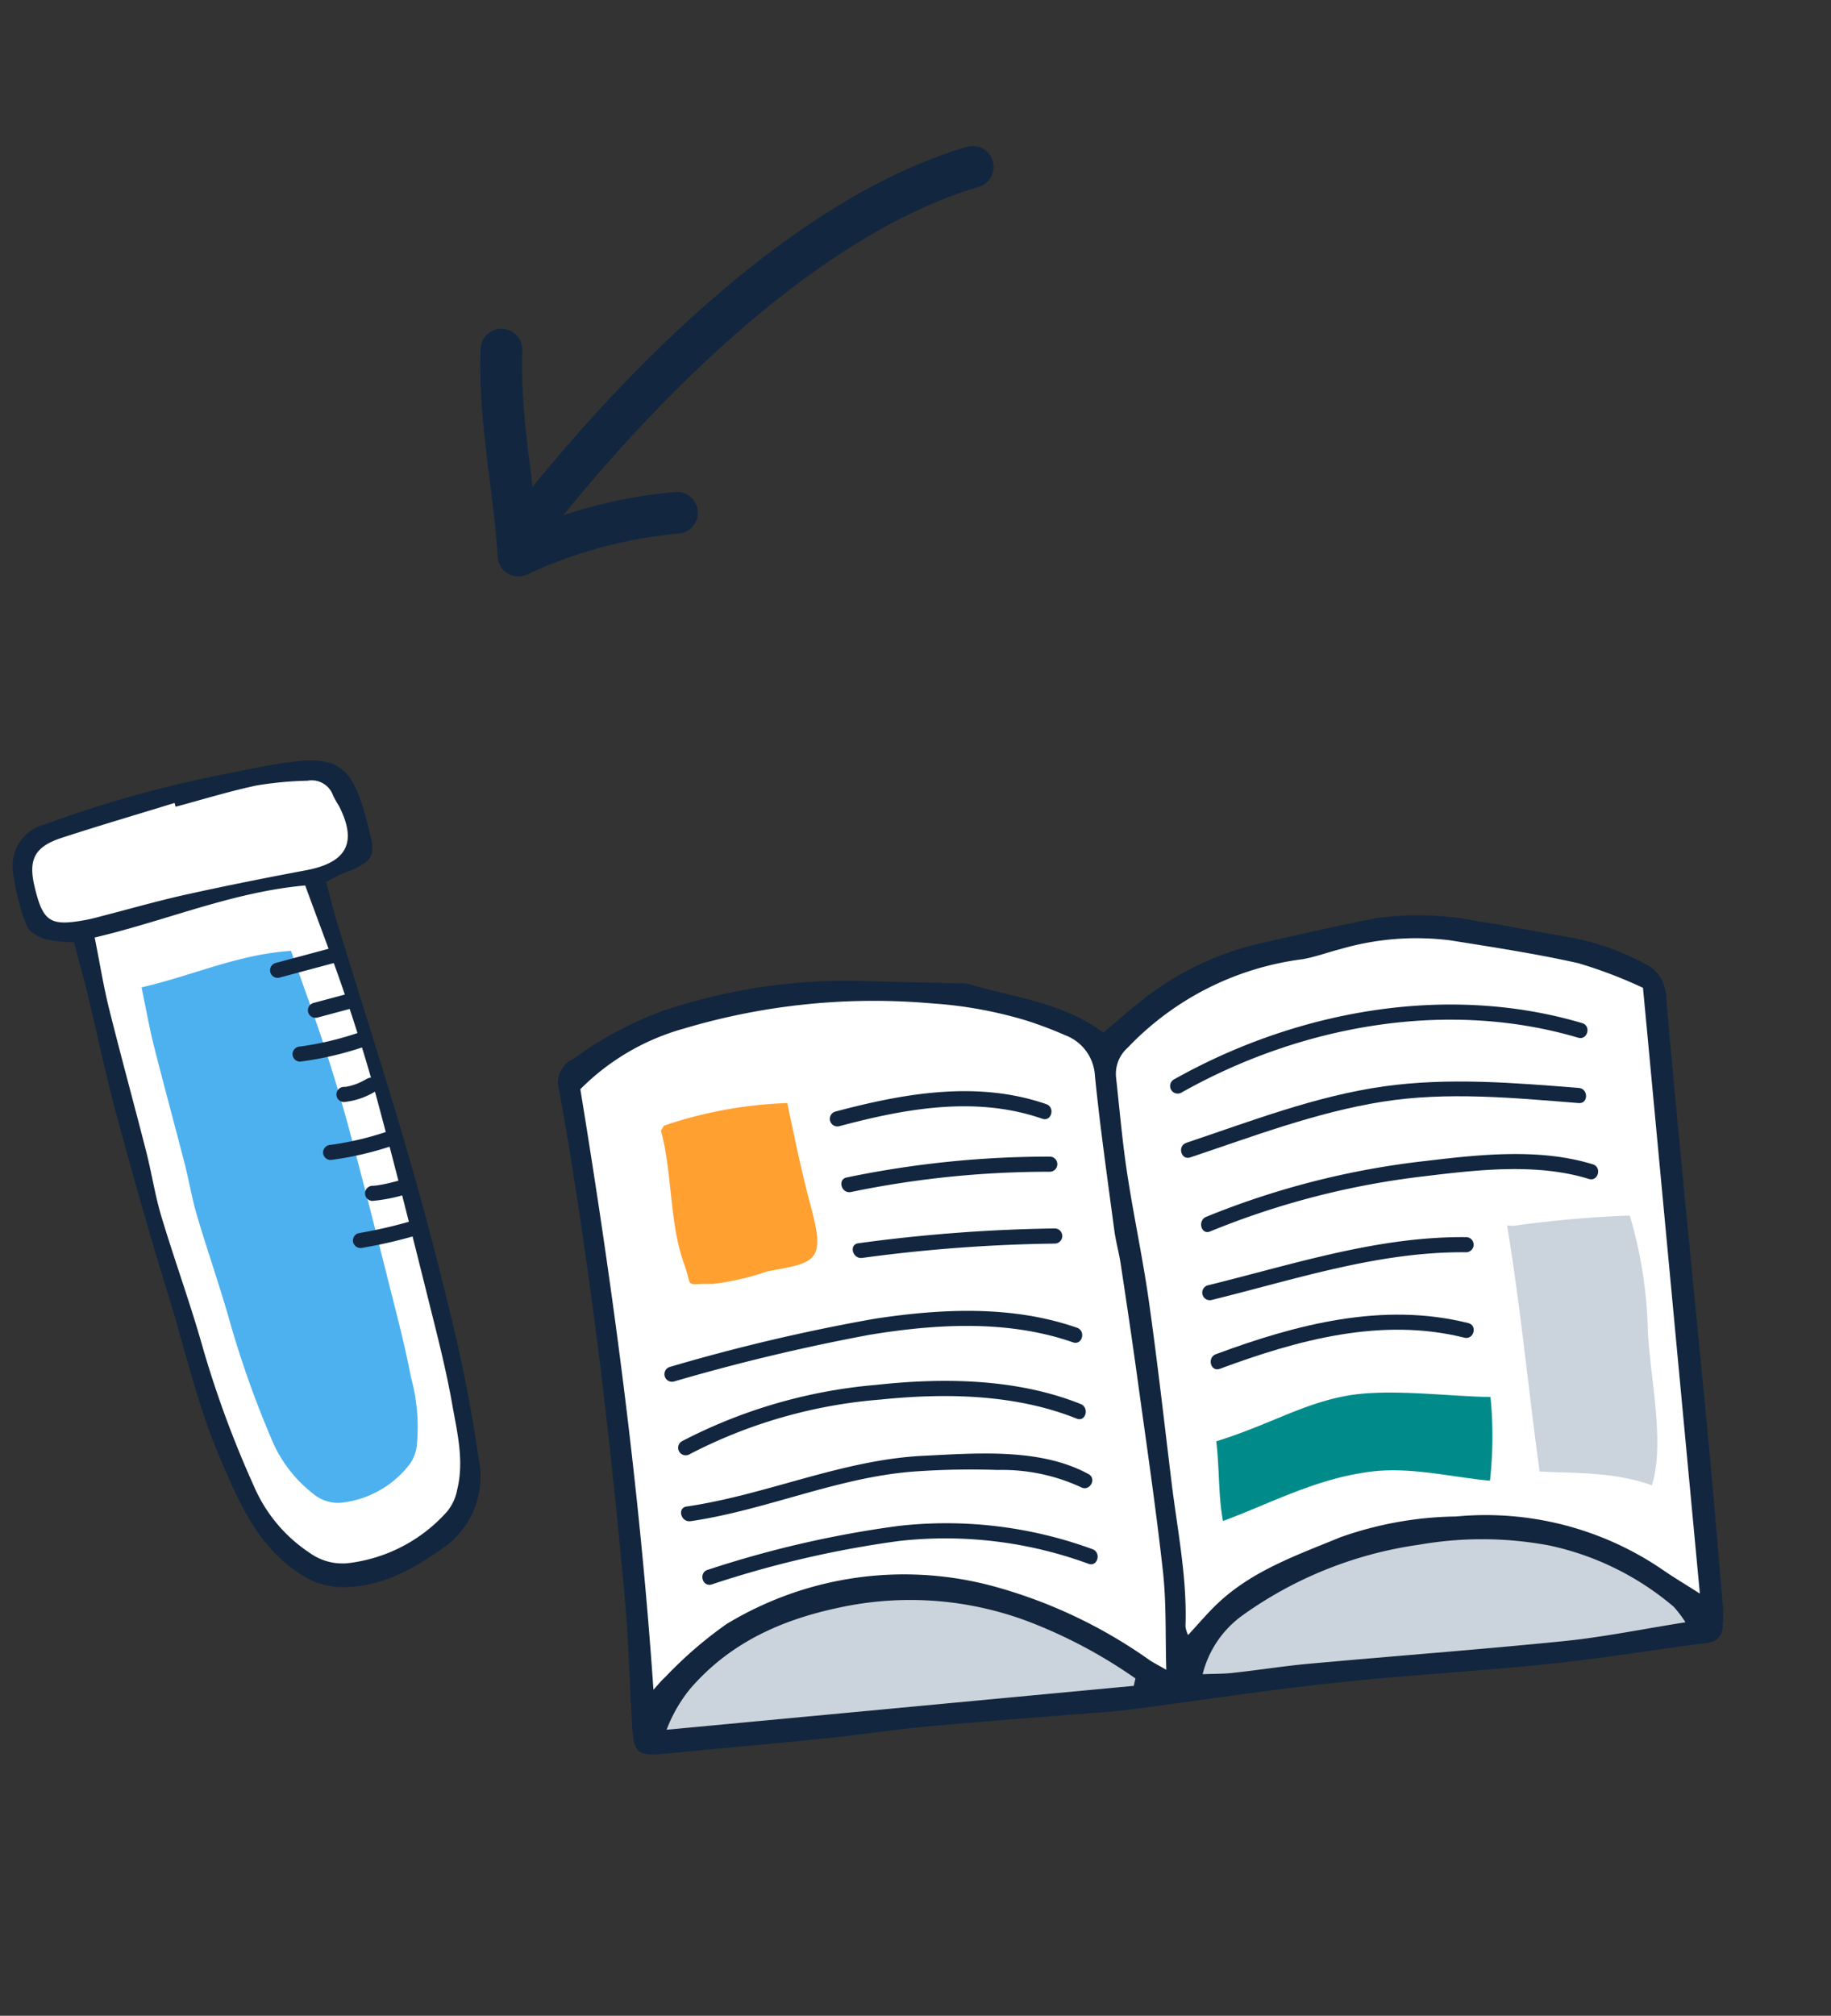 <svg xmlns="http://www.w3.org/2000/svg" xmlns:xlink="http://www.w3.org/1999/xlink" width="131.637" height="144.887" viewBox="0 0 131.637 144.887">
  <rect x="0" y="0" width="131.637" height="144.887" fill="#333333" stroke="none"/>
  <defs>
    <clipPath id="clip-path">
      <rect id="Rectángulo_346374" data-name="Rectángulo 346374" width="20.178" height="45.944" transform="translate(0 0)" fill="none" stroke="#12263f" stroke-width="1"/>
    </clipPath>
    <clipPath id="clip-path-2">
      <rect id="Rectángulo_346376" data-name="Rectángulo 346376" width="112.667" height="88.126" fill="none"/>
    </clipPath>
  </defs>
  <g id="Grupo_1006350" data-name="Grupo 1006350" transform="translate(-841.015 -415.351)">
    <g id="Grupo_1002341" data-name="Grupo 1002341" transform="translate(-115.912 132.42)">
      <g id="Grupo_1002316" data-name="Grupo 1002316" transform="translate(1017.729 282.931) rotate(47)">
        <g id="Grupo_1002212" data-name="Grupo 1002212" clip-path="url(#clip-path)">
          <path id="Trazado_707910" data-name="Trazado 707910" d="M15,1.5C9.476,12.543,10.089,29.267,11.93,41.536" fill="none" stroke="#12263f" stroke-linecap="round" stroke-linejoin="round" stroke-width="3"/>
          <path id="Trazado_707911" data-name="Trazado 707911" d="M1.5,35.242c3.681,3.681,7.976,6.135,11.656,9.2a34.1,34.1,0,0,1,5.522-10.429" fill="none" stroke="#12263f" stroke-linecap="round" stroke-linejoin="round" stroke-width="3"/>
        </g>
      </g>
      <g id="Grupo_1002319" data-name="Grupo 1002319" transform="matrix(0.966, -0.259, 0.259, 0.966, 956.927, 342.695)">
        <g id="Grupo_1002218" data-name="Grupo 1002218" transform="translate(0 0)" clip-path="url(#clip-path-2)">
          <path id="Trazado_707923" data-name="Trazado 707923" d="M3.074,9.063a9.589,9.589,0,0,1-1.9-.725C.717,8.039.137,7.519.1,7.056A15.818,15.818,0,0,1,.182,2.849,3.058,3.058,0,0,1,3.216.346,84.613,84.613,0,0,1,16.481.189c1.822.124,3.658.195,5.458.472,2.746.423,3.585,1.469,3.7,4.28.032.767.023,1.538,0,2.306-.034,1.306-.315,1.646-1.586,1.92-.4.087-.822.089-1.23.158-.345.057-.686.157-1.113.258,0,1.062-.032,2.107.005,3.15.2,5.71.494,11.417.615,17.13.093,4.42.057,8.845-.071,13.263-.092,3.122-.335,6.247-.7,9.349a6.251,6.251,0,0,1-4.27,5.566c-2.485.9-4.955,1.507-7.593.786a5.47,5.47,0,0,1-2.754-1.785c-2.368-2.694-2.828-6-3.315-9.353-.607-4.172-.415-8.366-.574-12.549-.172-4.425-.23-8.856-.238-13.284-.007-3.01.17-6.021.243-9.032.031-1.235.007-2.472.007-3.762M4.6,9.125c-.124,1.914-.3,3.556-.325,5.2-.063,3.542-.039,7.085-.082,10.627-.018,1.588-.2,3.176-.154,4.76.1,3.355.4,6.705.438,10.058a74.394,74.394,0,0,0,.967,10.389,10.9,10.9,0,0,0,2.646,5.7,4.026,4.026,0,0,0,2.377,1.4,11.277,11.277,0,0,0,7.921-1.723A3.465,3.465,0,0,0,19.5,54.2c1.028-1.861,1.064-3.969,1.241-6,.234-2.7.246-5.415.3-8.125.083-4.657.159-9.315.159-13.972,0-2.652-.095-5.307-.26-7.954-.178-2.873-.487-5.738-.749-8.717C14.97,8.521,9.864,9.292,4.6,9.125m8.053-7.57c0-.094,0-.19,0-.285-2.826.1-5.655.171-8.477.32-2.043.109-2.734.868-2.8,2.853C1.293,7.066,1.7,7.529,4.3,7.735c.41.033.825.029,1.237.033,2.06.021,4.125-.017,6.181.073,2.936.131,5.869.321,8.8.547,2.986.229,4.1-.959,3.5-3.827a7.971,7.971,0,0,1-.218-.853,1.628,1.628,0,0,0-1.5-1.5,25.351,25.351,0,0,0-3.644-.621c-2-.1-4-.029-6-.029" transform="translate(0 0)" fill="#12263f" fill-rule="evenodd"/>
          <path id="Trazado_707924" data-name="Trazado 707924" d="M5.2,10.466c5.264.166,10.371-.6,15.587.305.262,2.978.571,5.844.749,8.717.165,2.647.262,5.3.26,7.954,0,4.657-.077,9.315-.159,13.972-.05,2.711-.062,5.429-.3,8.126-.177,2.031-.212,4.138-1.241,6a3.471,3.471,0,0,1-1.113,1.336A11.277,11.277,0,0,1,11.069,58.6a4.026,4.026,0,0,1-2.377-1.4,10.9,10.9,0,0,1-2.646-5.7,74.527,74.527,0,0,1-.967-10.389c-.037-3.353-.338-6.7-.438-10.058-.047-1.583.137-3.172.155-4.76.043-3.543.019-7.086.082-10.627.029-1.644.2-3.285.325-5.2" transform="translate(-0.602 -1.341)" fill="#fff" fill-rule="evenodd"/>
          <path id="Trazado_707925" data-name="Trazado 707925" d="M7.9,15.45c3.734.137,7.357-.5,11.06.251.186,2.442.4,4.792.531,7.148.118,2.17.186,4.347.185,6.522,0,3.818-.054,7.639-.113,11.457-.036,2.222-.043,4.451-.211,6.663a13.5,13.5,0,0,1-.881,4.92,2.772,2.772,0,0,1-.788,1.1,7.153,7.153,0,0,1-5.62,1.412,2.809,2.809,0,0,1-1.686-1.148A9.613,9.613,0,0,1,8.5,49.1a70.784,70.784,0,0,1-.686-8.519c-.026-2.749-.239-5.5-.311-8.248-.035-1.3.1-2.6.11-3.9.03-2.9.014-5.811.057-8.715.022-1.348.143-2.694.231-4.263" transform="translate(-0.975 -1.993)" fill="#4db1f0" fill-rule="evenodd"/>
          <path id="Trazado_707926" data-name="Trazado 707926" d="M12.857,1.744c2,0,4.008-.075,6,.029a25.351,25.351,0,0,1,3.644.621A1.628,1.628,0,0,1,24,3.9a7.971,7.971,0,0,0,.218.853c.6,2.868-.515,4.056-3.5,3.827-2.929-.226-5.862-.417-8.8-.547-2.056-.09-4.12-.052-6.181-.073-.412,0-.827,0-1.237-.033-2.6-.206-3-.669-2.921-3.293.063-1.985.754-2.744,2.8-2.853,2.822-.15,5.652-.217,8.477-.32,0,.1,0,.191,0,.285" transform="translate(-0.204 -0.19)" fill="#fff" fill-rule="evenodd"/>
          <path id="Trazado_707927" data-name="Trazado 707927" d="M19.107,17.48h4.06a.544.544,0,0,0,0-1.088h-4.06a.544.544,0,0,0,0,1.088" transform="translate(-2.415 -2.131)" fill="#12263f"/>
          <path id="Trazado_707928" data-name="Trazado 707928" d="M18.96,24.628a23.9,23.9,0,0,0,4.64.164.544.544,0,0,0,0-1.088,22.571,22.571,0,0,1-4.351-.125.558.558,0,0,0-.669.379.549.549,0,0,0,.38.669" transform="translate(-2.413 -3.063)" fill="#12263f"/>
          <path id="Trazado_707929" data-name="Trazado 707929" d="M19.294,33.128a23.09,23.09,0,0,0,4.494.164.544.544,0,0,0,0-1.088,21.765,21.765,0,0,1-4.206-.125.558.558,0,0,0-.669.379.549.549,0,0,0,.38.669" transform="translate(-2.456 -4.168)" fill="#12263f"/>
          <path id="Trazado_707930" data-name="Trazado 707930" d="M19.938,40.812a34.724,34.724,0,0,0,3.77.145.544.544,0,1,0,0-1.088,34.724,34.724,0,0,1-3.77-.145.547.547,0,0,0-.544.544.557.557,0,0,0,.544.544" transform="translate(-2.521 -5.163)" fill="#12263f"/>
          <path id="Trazado_707931" data-name="Trazado 707931" d="M21.794,37.294a11.964,11.964,0,0,0,2.319.164.544.544,0,0,0,0-1.088c-.356,0-.712,0-1.067-.017-.175-.009-.349-.021-.523-.04L22.4,36.3c-.128-.015.093.017-.023,0-.1-.016-.2-.031-.293-.05a.544.544,0,1,0-.289,1.048" transform="translate(-2.782 -4.71)" fill="#12263f"/>
          <path id="Trazado_707932" data-name="Trazado 707932" d="M21.626,28.771a5.333,5.333,0,0,0,2.319-.145.548.548,0,0,0,.38-.668.555.555,0,0,0-.669-.38c-.144.036-.287.07-.432.1-.084.017-.167.032-.251.045-.037.006-.074.01-.109.017.157-.03.012,0-.024,0a4.149,4.149,0,0,1-.5.023c-.084,0-.169-.006-.255-.014l-.078-.009.065.01a.913.913,0,0,1-.158-.027.544.544,0,1,0-.289,1.048" transform="translate(-2.76 -3.582)" fill="#12263f"/>
          <path id="Trazado_707933" data-name="Trazado 707933" d="M21.271,21.48h2.465a.544.544,0,1,0,0-1.088H21.271a.544.544,0,1,0,0,1.088" transform="translate(-2.694 -2.651)" fill="#12263f"/>
          <path id="Trazado_707934" data-name="Trazado 707934" d="M76.907,38.2c1.307-.606,2.466-1.188,3.658-1.689a21.525,21.525,0,0,1,9.178-1.573c2.71.092,5.418.211,8.124.385a21.394,21.394,0,0,1,7.1,2.113c2.054.892,4.058,1.9,6.1,2.832a18.325,18.325,0,0,1,4.655,3.166,2.717,2.717,0,0,1,.92,2.818c-.831,4.655-1.611,9.319-2.393,13.981-1.006,6-1.983,12.005-3,18-.651,3.836-1.348,7.665-2.034,11.5a8.918,8.918,0,0,1-.347,1.189,1.184,1.184,0,0,1-1.494.869c-3.741-.506-7.508-.867-11.235-1.464-5.131-.822-10.226-1.9-15.361-2.7C76,86.885,71.193,86.351,66.4,85.721c-.527-.07-1.054-.149-1.577-.245-4.347-.8-8.688-1.63-13.042-2.386-2.382-.413-4.792-.666-7.178-1.051-3.787-.611-7.563-1.279-11.348-1.911-2.225-.372-2.384-.581-1.932-2.742.617-2.945,1.317-5.875,1.832-8.838q1.287-7.4,2.372-14.844c.572-3.852,1.05-7.719,1.508-11.586q.591-5.011,1.021-10.043a1.852,1.852,0,0,1,1.57-1.915,26.293,26.293,0,0,1,7.2-1.681,41.79,41.79,0,0,1,13.66,1.455c2.421.734,4.855,1.431,7.283,2.146a2.665,2.665,0,0,1,.669.223c2.889,1.8,6.189,3,8.466,5.9m38.3,6.93a33.547,33.547,0,0,0-4.022-2.906c-2.765-1.449-5.632-2.706-8.488-3.98a19.478,19.478,0,0,0-7.788-1.43c-.943-.013-1.895.084-2.829-.007a21.02,21.02,0,0,0-13.767,2.895,2.509,2.509,0,0,0-1.356,1.857c-.35,2.266-.753,4.528-1.007,6.805-.348,3.1-.5,6.226-.877,9.322-.528,4.334-1.181,8.651-1.794,12.975-.488,3.444-.688,6.937-1.72,10.291a2.213,2.213,0,0,0,.019.643c.975-.611,1.789-1.187,2.662-1.654,3.034-1.628,6.409-1.864,9.729-2.3a25.883,25.883,0,0,1,8.442.715,22.537,22.537,0,0,1,13.3,7.494c.615.73,1.287,1.416,2.175,2.388,2.476-14.575,4.886-28.751,7.326-43.111M33.442,75.44c.38-.24.7-.482,1.057-.66a29.521,29.521,0,0,1,5.229-2.535,24.6,24.6,0,0,1,19.145,2.28,35.559,35.559,0,0,1,9.543,8.062c.251.294.546.55,1.009,1.014.581-2.454,1.26-4.655,1.6-6.907.711-4.665,1.251-9.355,1.84-14.038.338-2.69.645-5.384.947-8.077.092-.82.077-1.652.184-2.47.485-3.687.927-7.383,1.526-11.052a3.3,3.3,0,0,0-1.314-3.39,28.268,28.268,0,0,0-2.44-1.753,30.41,30.41,0,0,0-6.213-2.932,47.737,47.737,0,0,0-17.7-2.87,16.815,16.815,0,0,0-8.309,2.282c-1.443,14.42-3.3,28.744-6.1,43.047m72.913,14.529a8.416,8.416,0,0,0-.527-1.292A20.311,20.311,0,0,0,98.321,82.1a26.134,26.134,0,0,0-9.006-2.474,28.62,28.62,0,0,0-13.574,1.609,7.417,7.417,0,0,0-3.879,3.35c.811.181,1.482.371,2.168.476,1.808.277,3.63.466,5.431.78,6.048,1.046,12.077,2.191,18.133,3.176,2.777.452,5.6.618,8.762.951M66.861,84.111c.085-.16.17-.321.255-.482a35.622,35.622,0,0,0-6.422-5.979A24.094,24.094,0,0,0,47.842,73.2c-4.247-.229-8.22.418-11.805,2.844a10.537,10.537,0,0,0-2.425,2.422l33.249,5.65" transform="translate(-4.045 -3.696)" fill="#12263f" fill-rule="evenodd"/>
          <path id="Trazado_707935" data-name="Trazado 707935" d="M121.251,46.365c-2.44,14.36-4.849,28.536-7.326,43.111-.888-.972-1.56-1.658-2.175-2.388a22.543,22.543,0,0,0-13.3-7.5,25.909,25.909,0,0,0-8.442-.714c-3.321.432-6.7.668-9.729,2.3-.874.467-1.687,1.043-2.662,1.654a2.219,2.219,0,0,1-.019-.644c1.032-3.354,1.232-6.845,1.72-10.29.613-4.323,1.266-8.641,1.794-12.975.379-3.1.529-6.221.877-9.322.255-2.278.658-4.539,1.007-6.805a2.509,2.509,0,0,1,1.356-1.857,21.018,21.018,0,0,1,13.767-2.895c.934.091,1.886-.007,2.829.007a19.448,19.448,0,0,1,7.788,1.43c2.855,1.275,5.723,2.531,8.488,3.98a33.424,33.424,0,0,1,4.022,2.906" transform="translate(-10.084 -4.927)" fill="#fff" fill-rule="evenodd"/>
          <path id="Trazado_707936" data-name="Trazado 707936" d="M33.789,75.687c2.8-14.3,4.658-28.627,6.1-43.047a16.834,16.834,0,0,1,8.31-2.282,47.751,47.751,0,0,1,17.7,2.871,30.407,30.407,0,0,1,6.213,2.931,28.47,28.47,0,0,1,2.44,1.753,3.3,3.3,0,0,1,1.313,3.39c-.6,3.67-1.041,7.366-1.526,11.053-.107.818-.091,1.65-.184,2.469-.3,2.694-.608,5.388-.946,8.078-.59,4.682-1.13,9.373-1.841,14.037-.341,2.252-1.02,4.454-1.6,6.908-.464-.465-.758-.72-1.009-1.014a35.568,35.568,0,0,0-9.542-8.062,24.6,24.6,0,0,0-19.146-2.28,29.46,29.46,0,0,0-5.229,2.535c-.353.178-.676.42-1.057.66" transform="translate(-4.392 -3.943)" fill="#fff" fill-rule="evenodd"/>
          <path id="Trazado_707937" data-name="Trazado 707937" d="M112.443,97.585c-3.163-.334-5.985-.5-8.761-.951-6.056-.986-12.085-2.13-18.133-3.176-1.8-.312-3.623-.5-5.431-.78-.686-.1-1.358-.295-2.168-.475a7.408,7.408,0,0,1,3.879-3.35A28.62,28.62,0,0,1,95.4,87.244a26.156,26.156,0,0,1,9.006,2.473,20.328,20.328,0,0,1,7.507,6.575,8.491,8.491,0,0,1,.526,1.292" transform="translate(-10.132 -11.312)" fill="#cbd3dc" fill-rule="evenodd"/>
          <path id="Trazado_707938" data-name="Trazado 707938" d="M67.233,90.792l-33.249-5.65a10.537,10.537,0,0,1,2.425-2.422c3.585-2.426,7.559-3.073,11.805-2.844a24.094,24.094,0,0,1,12.853,4.455,35.622,35.622,0,0,1,6.422,5.979c-.085.161-.17.322-.255.482" transform="translate(-4.417 -10.377)" fill="#cbd3dc" fill-rule="evenodd"/>
          <path id="Trazado_707939" data-name="Trazado 707939" d="M46.213,37.966c0,3.189-1.16,6.67-.87,9.715.145,1.885-.435,1.305,1.6,1.885A18.706,18.706,0,0,0,51,49.711c3.48.29,4.206.435,4.206-3.625,0-2.61.144-5.075.29-7.685a30.606,30.606,0,0,0-8.99-.726" transform="translate(-5.888 -4.891)" fill="#ffa031" fill-rule="evenodd"/>
          <path id="Trazado_707940" data-name="Trazado 707940" d="M60.606,41.313c4.922.007,10.036.422,14.226,3.261.58.394,1.125-.548.548-.939-4.341-2.942-9.673-3.4-14.775-3.41a.544.544,0,0,0,0,1.088" transform="translate(-7.81 -5.229)" fill="#12263f"/>
          <path id="Trazado_707941" data-name="Trazado 707941" d="M60.106,46.812a70.063,70.063,0,0,1,14.211,2.3.544.544,0,0,0,.289-1.048,71.46,71.46,0,0,0-14.5-2.339c-.7-.06-.693,1.028,0,1.088" transform="translate(-7.745 -5.943)" fill="#12263f"/>
          <path id="Trazado_707942" data-name="Trazado 707942" d="M59.607,52.312A113.391,113.391,0,0,1,73.238,54.9a.544.544,0,0,0,.289-1.049,115.821,115.821,0,0,0-13.92-2.629c-.693-.085-.687,1,0,1.088" transform="translate(-7.681 -6.658)" fill="#12263f"/>
          <path id="Trazado_707943" data-name="Trazado 707943" d="M41.94,58.145a144.225,144.225,0,0,1,14.461.4c4.856.486,9.877,1.525,13.975,4.31.58.394,1.125-.548.548-.94-4.077-2.771-9.038-3.85-13.866-4.388a135.488,135.488,0,0,0-15.118-.471.544.544,0,0,0,0,1.088" transform="translate(-5.383 -7.416)" fill="#12263f"/>
          <path id="Trazado_707944" data-name="Trazado 707944" d="M41.583,64.165a35.846,35.846,0,0,1,14.294-.247c4.642.747,9.46,2.125,13.271,4.977.561.419,1.1-.524.549-.939-3.959-2.963-9.019-4.394-13.843-5.136a37,37,0,0,0-14.561.3.544.544,0,0,0,.289,1.048" transform="translate(-5.317 -8.091)" fill="#12263f"/>
          <path id="Trazado_707945" data-name="Trazado 707945" d="M40.274,69.645c5.544.652,11.184-.344,16.687.761a56.6,56.6,0,0,1,5.591,1.4,13.51,13.51,0,0,1,5.468,2.751c.505.484,1.275-.284.769-.769-2.847-2.727-7.4-3.538-11.115-4.345-5.739-1.245-11.611-.209-17.4-.889-.693-.082-.688,1.007,0,1.088" transform="translate(-5.168 -8.911)" fill="#12263f"/>
          <path id="Trazado_707946" data-name="Trazado 707946" d="M40.606,75.131a74.235,74.235,0,0,1,13.812.47,29.872,29.872,0,0,1,12.739,5.111c.572.405,1.116-.537.549-.94a30.568,30.568,0,0,0-13-5.22,75.69,75.69,0,0,0-14.1-.509c-.7.021-.7,1.108,0,1.088" transform="translate(-5.21 -9.612)" fill="#12263f"/>
          <path id="Trazado_707947" data-name="Trazado 707947" d="M83.866,74.566c-.291,2.031-.87,3.771-1.015,5.655,3.335-.29,6.96-1.16,10.73-.725,3.045.29,5.8,1.885,8.556,2.9a28.824,28.824,0,0,0,1.595-5.8c-3.045-.87-6.815-2.466-9.86-2.755-3.336-.29-5.927.56-10.005.725" transform="translate(-10.769 -9.59)" fill="#008b8a" fill-rule="evenodd"/>
          <path id="Trazado_707948" data-name="Trazado 707948" d="M111.5,63.683c-.579,5.945-1.595,11.89-2.319,17.69,2.754.87,5.22,1.45,7.54,3.045,1.74-2.754,1.885-7.685,2.61-10.875a31.384,31.384,0,0,0,.87-8.265,82.3,82.3,0,0,0-8.265-1.449" transform="translate(-14.192 -8.278)" fill="#cbd3dc" fill-rule="evenodd"/>
          <path id="Trazado_707949" data-name="Trazado 707949" d="M88.582,45.761c9.474-2.433,20.134-1.6,28.581,3.571.6.366,1.146-.573.549-.939-8.691-5.323-19.671-6.184-29.419-3.68a.544.544,0,0,0,.289,1.048" transform="translate(-11.426 -5.637)" fill="#12263f"/>
          <path id="Trazado_707950" data-name="Trazado 707950" d="M87.939,51.236c4.759-.292,9.593-.785,14.355-.29,4.7.487,9.211,2.181,13.631,3.751.66.234.945-.816.289-1.049-4.406-1.564-8.844-3.163-13.51-3.738-4.883-.6-9.881-.061-14.765.239-.7.043-.7,1.13,0,1.088" transform="translate(-11.363 -6.452)" fill="#12263f"/>
          <path id="Trazado_707951" data-name="Trazado 707951" d="M87.94,57.576a58.411,58.411,0,0,1,15.985.169c3.782.536,8,1.168,11.292,3.237.593.373,1.14-.567.548-.94-3.363-2.116-7.634-2.783-11.5-3.339a59.111,59.111,0,0,0-16.326-.215c-.684.09-.693,1.179,0,1.088" transform="translate(-11.364 -7.282)" fill="#12263f"/>
          <path id="Trazado_707952" data-name="Trazado 707952" d="M86.606,63.145c6.211.131,12.51-.258,18.561,1.43a.544.544,0,0,0,.289-1.048c-6.146-1.715-12.541-1.336-18.85-1.469a.544.544,0,0,0,0,1.088" transform="translate(-11.189 -8.067)" fill="#12263f"/>
          <path id="Trazado_707953" data-name="Trazado 707953" d="M85.772,68.77c5.938-.555,12.2-.591,17.561,2.391.612.341,1.161-.6.548-.939-5.532-3.078-11.971-3.114-18.109-2.54-.691.064-.7,1.153,0,1.088" transform="translate(-11.081 -8.76)" fill="#12263f"/>
        </g>
      </g>
    </g>
  </g>
</svg>
